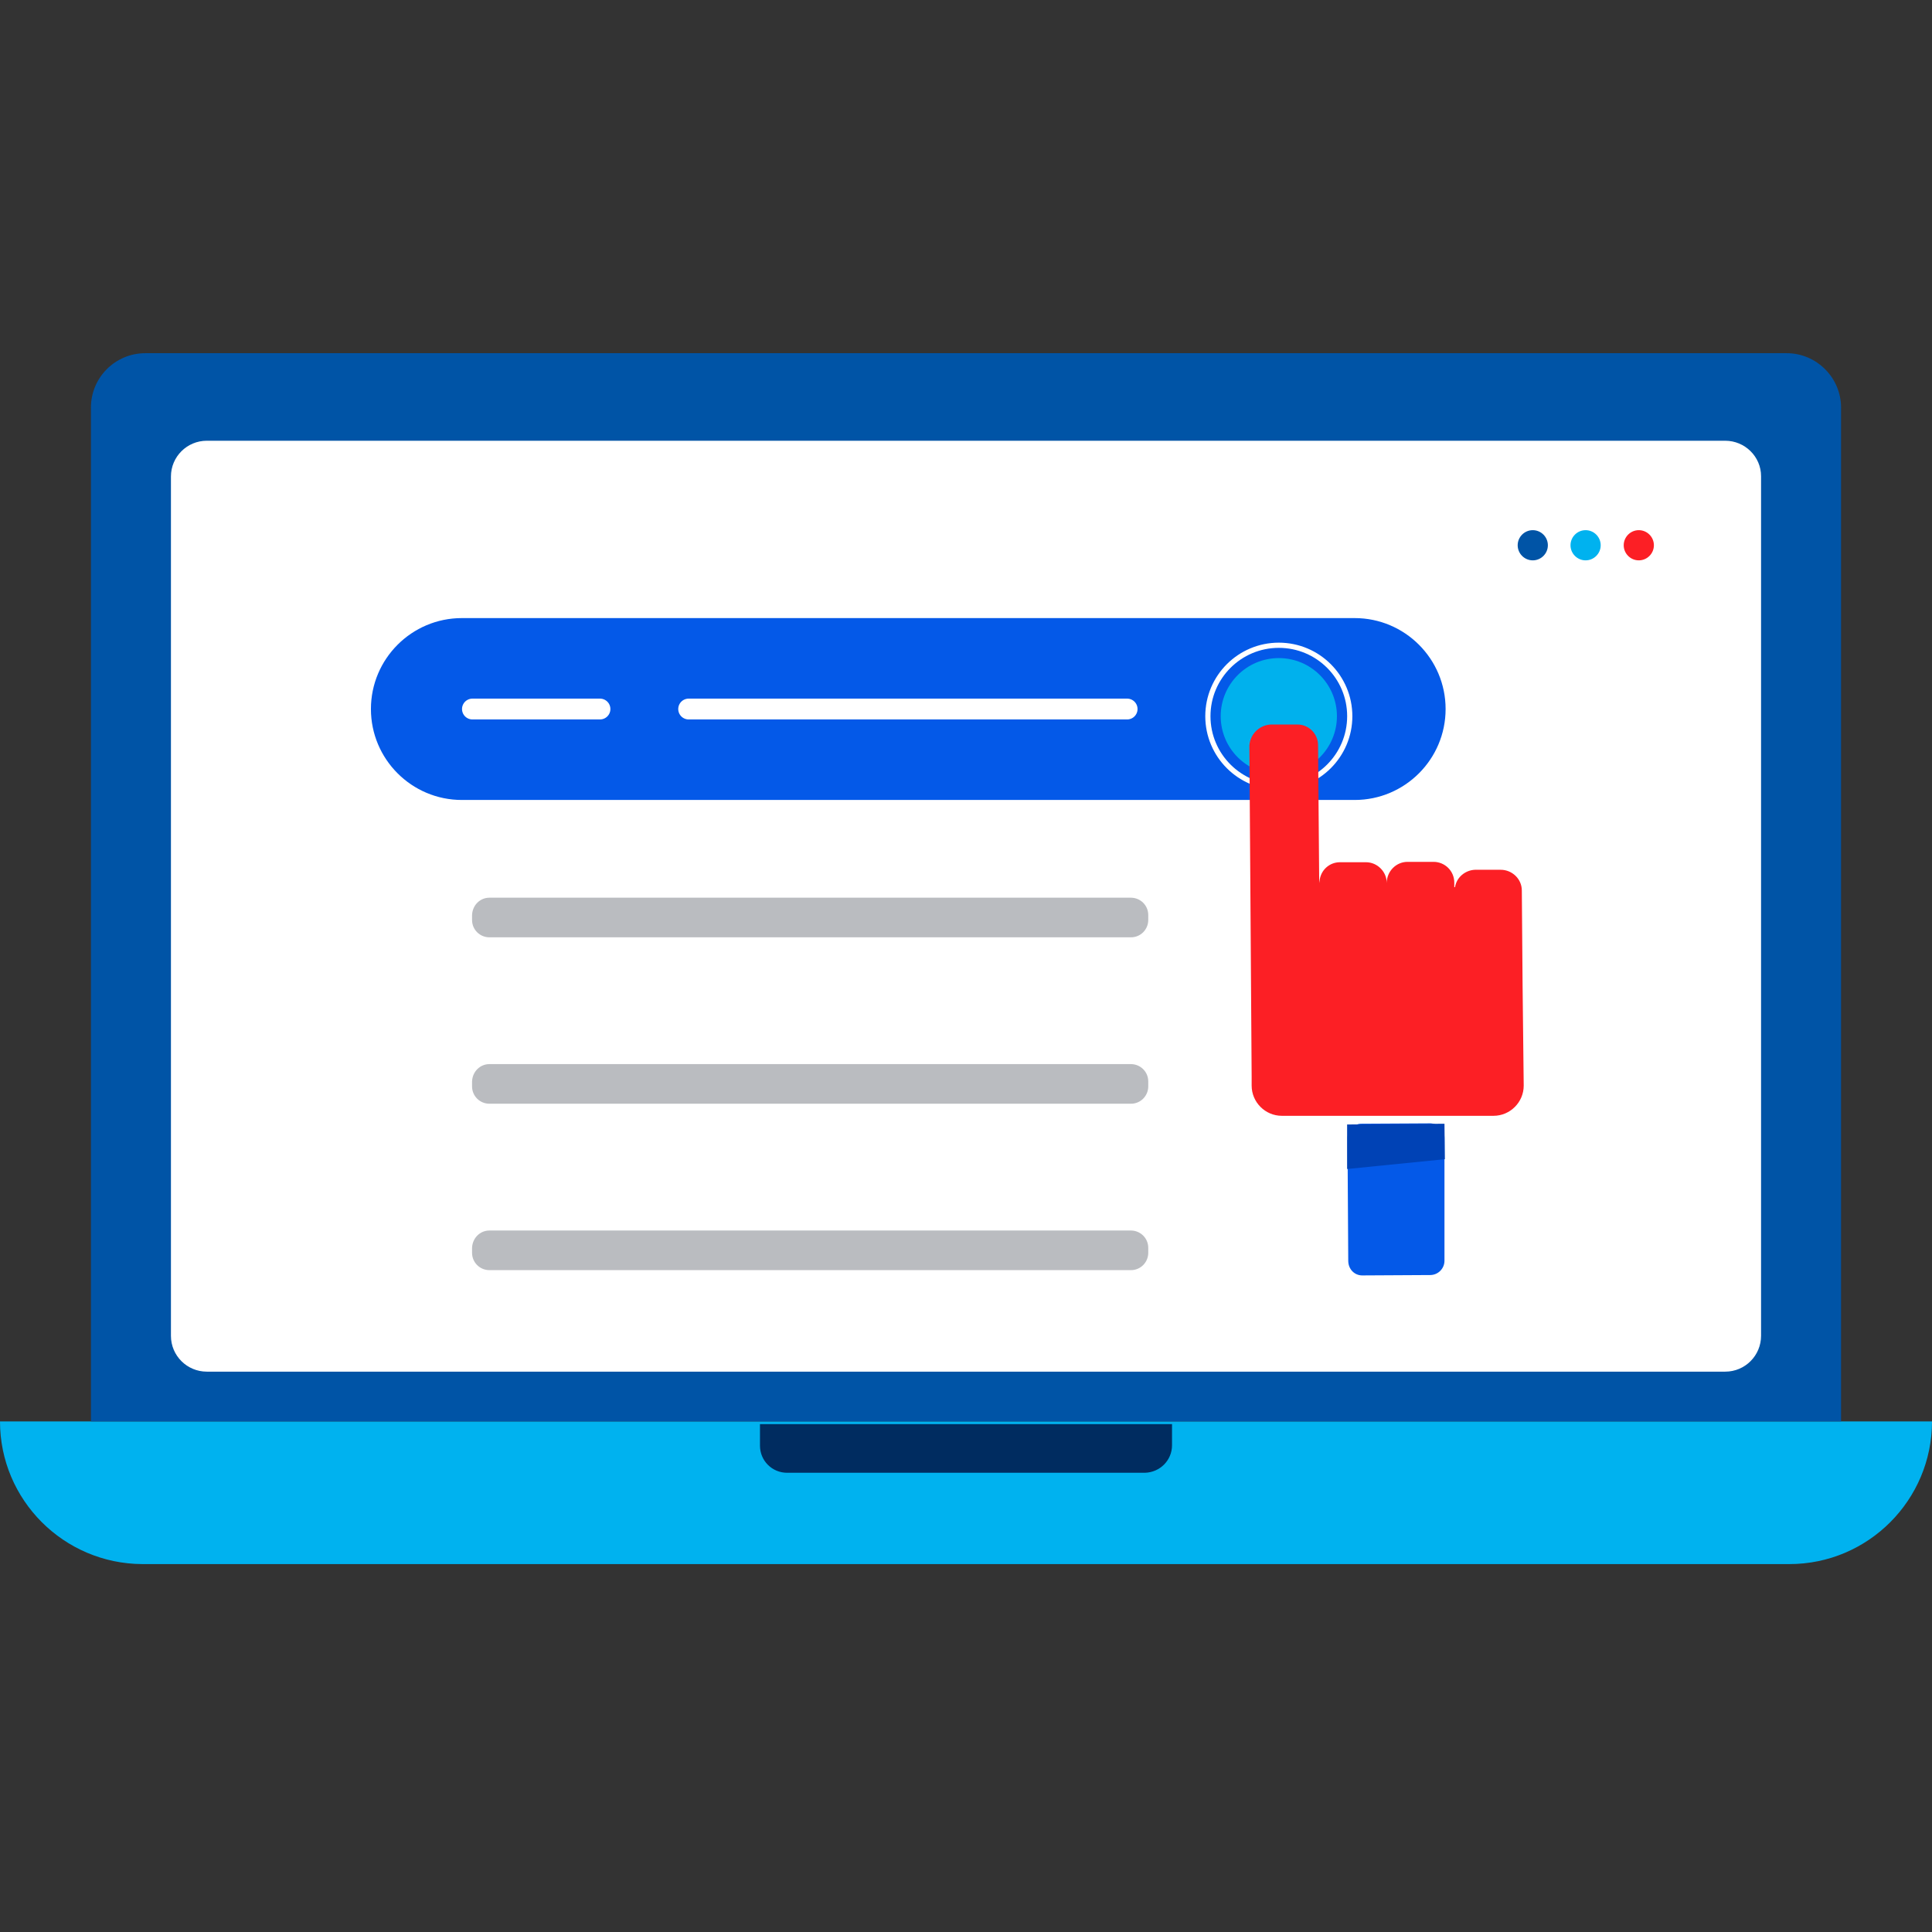 <?xml version="1.0" encoding="utf-8"?>
<!-- Generator: Adobe Illustrator 24.1.1, SVG Export Plug-In . SVG Version: 6.00 Build 0)  -->
<svg version="1.1" id="Capa_1" xmlns="http://www.w3.org/2000/svg" xmlns:xlink="http://www.w3.org/1999/xlink" x="0px" y="0px"
	 viewBox="0 0 512 512" style="enable-background:new 0 0 512 512;" xml:space="preserve">
<rect x="0" y="0" width="512" height="512" fill="#333333" stroke="none"/>
<style type="text/css">
	.st0{fill:#00B2EF;}
	.st1{fill:#0054A6;}
	.st2{fill:#002C60;}
	.st3{fill:#FFFFFF;}
	.st4{fill:#0459E8;}
	.st5{fill:none;stroke:#FFFFFF;stroke-width:1.377;stroke-miterlimit:10;}
	.st6{fill:#00B1ED;}
	.st7{fill:#FC1F25;}
	.st8{fill:#0042B5;}
	.st9{fill:none;stroke:#FFFFFF;stroke-width:5.52;stroke-linecap:round;stroke-miterlimit:10;}
	.st10{fill:#BABCC0;}
</style>
<path class="st0" d="M0,376.7h512c0,20.8-16.9,37.8-37.8,37.8H37.7C16.9,414.4,0,397.5,0,376.7L0,376.7"/>
<path class="st1" d="M487.9,376.7H24.1V108c0-8,6.5-14.4,14.4-14.4h435c7.9,0,14.4,6.5,14.4,14.4V376.7z"/>
<path class="st2" d="M303.4,390.3h-94.8c-4,0-7.2-3.2-7.2-7.2v-5.7h109.2v5.6C310.6,387,307.4,390.2,303.4,390.3
	C303.4,390.3,303.4,390.3,303.4,390.3z"/>
<path class="st3" d="M54.8,116.8h402.4c5.2,0,9.5,4.2,9.5,9.4v227.8c0,5.2-4.2,9.5-9.5,9.5H54.8c-5.2,0-9.5-4.2-9.5-9.5V126.3
	C45.3,121,49.6,116.8,54.8,116.8z"/>
<path class="st4" d="M122.4,163.8H359c13.3,0,24.1,10.8,24.1,24.1l0,0c0,13.3-10.8,24.1-24.1,24.1H122.4
	c-13.3,0-24.1-10.8-24.1-24.1l0,0C98.3,174.6,109.1,163.8,122.4,163.8z"/>
<circle class="st5" cx="338.9" cy="189.8" r="18.8"/>
<circle class="st6" cx="338.9" cy="189.8" r="15.4"/>
<path class="st7" d="M403.5,261L403.5,261l-0.2-25c0-3.1-2.6-5.5-5.6-5.5h-6.8c-2.6,0.1-4.9,2-5.3,4.6h-0.2v-1.2
	c0-3.1-2.5-5.5-5.5-5.5c0,0,0,0,0,0h-6.9c-3,0-5.5,2.5-5.5,5.6c0,0,0,0,0,0v0.3h0v-0.3c0-3-2.5-5.5-5.5-5.5c0,0-0.1,0-0.1,0h-6.8
	c-2.8,0-5.1,2.1-5.4,4.9c0,0.2-0.1,0.4-0.1,0.6v-0.6l-0.3-35.9c0-3-2.4-5.5-5.5-5.5c0,0-0.1,0-0.1,0h-6.8c-3.1,0.1-5.6,2.5-5.8,5.6
	l0.6,87.7v2.4c0,4.4,3.6,8,8,8h56.1c4.4,0,8-3.6,8-8c0,0,0,0,0,0L403.5,261z"/>
<path class="st4" d="M361,338l18-0.1c2.1,0,3.8-1.7,3.8-3.8v0v-32.6c0-2.1-1.7-3.7-3.7-3.8c0,0,0,0,0,0l-18.3,0.1
	c-2.1,0-3.7,1.7-3.7,3.8c0,0,0,0,0,0l0.2,32.5C357.3,336.4,359,338,361,338z"/>
<polygon class="st8" points="382.8,297.8 382.9,307.2 357,309.8 357,298 "/>
<line class="st9" x1="125.2" y1="187.9" x2="159" y2="187.9"/>
<line class="st9" x1="182.5" y1="187.9" x2="298.7" y2="187.9"/>
<path class="st10" d="M129.7,237.9h170c2.5,0,4.6,2,4.6,4.6v1.3c0,2.5-2,4.6-4.6,4.6h-170c-2.5,0-4.6-2-4.6-4.6v-1.3
	C125.2,239.9,127.2,237.9,129.7,237.9z"/>
<path class="st10" d="M129.7,282h170c2.5,0,4.6,2,4.6,4.6v1.3c0,2.5-2,4.6-4.6,4.6h-170c-2.5,0-4.6-2-4.6-4.6v-1.3
	C125.2,284,127.2,282,129.7,282z"/>
<path class="st10" d="M129.7,326.1h170c2.5,0,4.6,2,4.6,4.6v1.3c0,2.5-2,4.6-4.6,4.6h-170c-2.5,0-4.6-2-4.6-4.6v-1.3
	C125.2,328.1,127.2,326.1,129.7,326.1z"/>
<path class="st1" d="M410.2,144.5c0,2.2-1.8,4-4,4s-4-1.8-4-4s1.8-4,4-4S410.2,142.3,410.2,144.5"/>
<path class="st0" d="M424.2,144.5c0,2.2-1.8,4-4,4s-4-1.8-4-4s1.8-4,4-4S424.2,142.3,424.2,144.5"/>
<path class="st7" d="M438.3,144.5c0,2.2-1.8,4-4,4s-4-1.8-4-4s1.8-4,4-4S438.3,142.3,438.3,144.5"/>
</svg>
